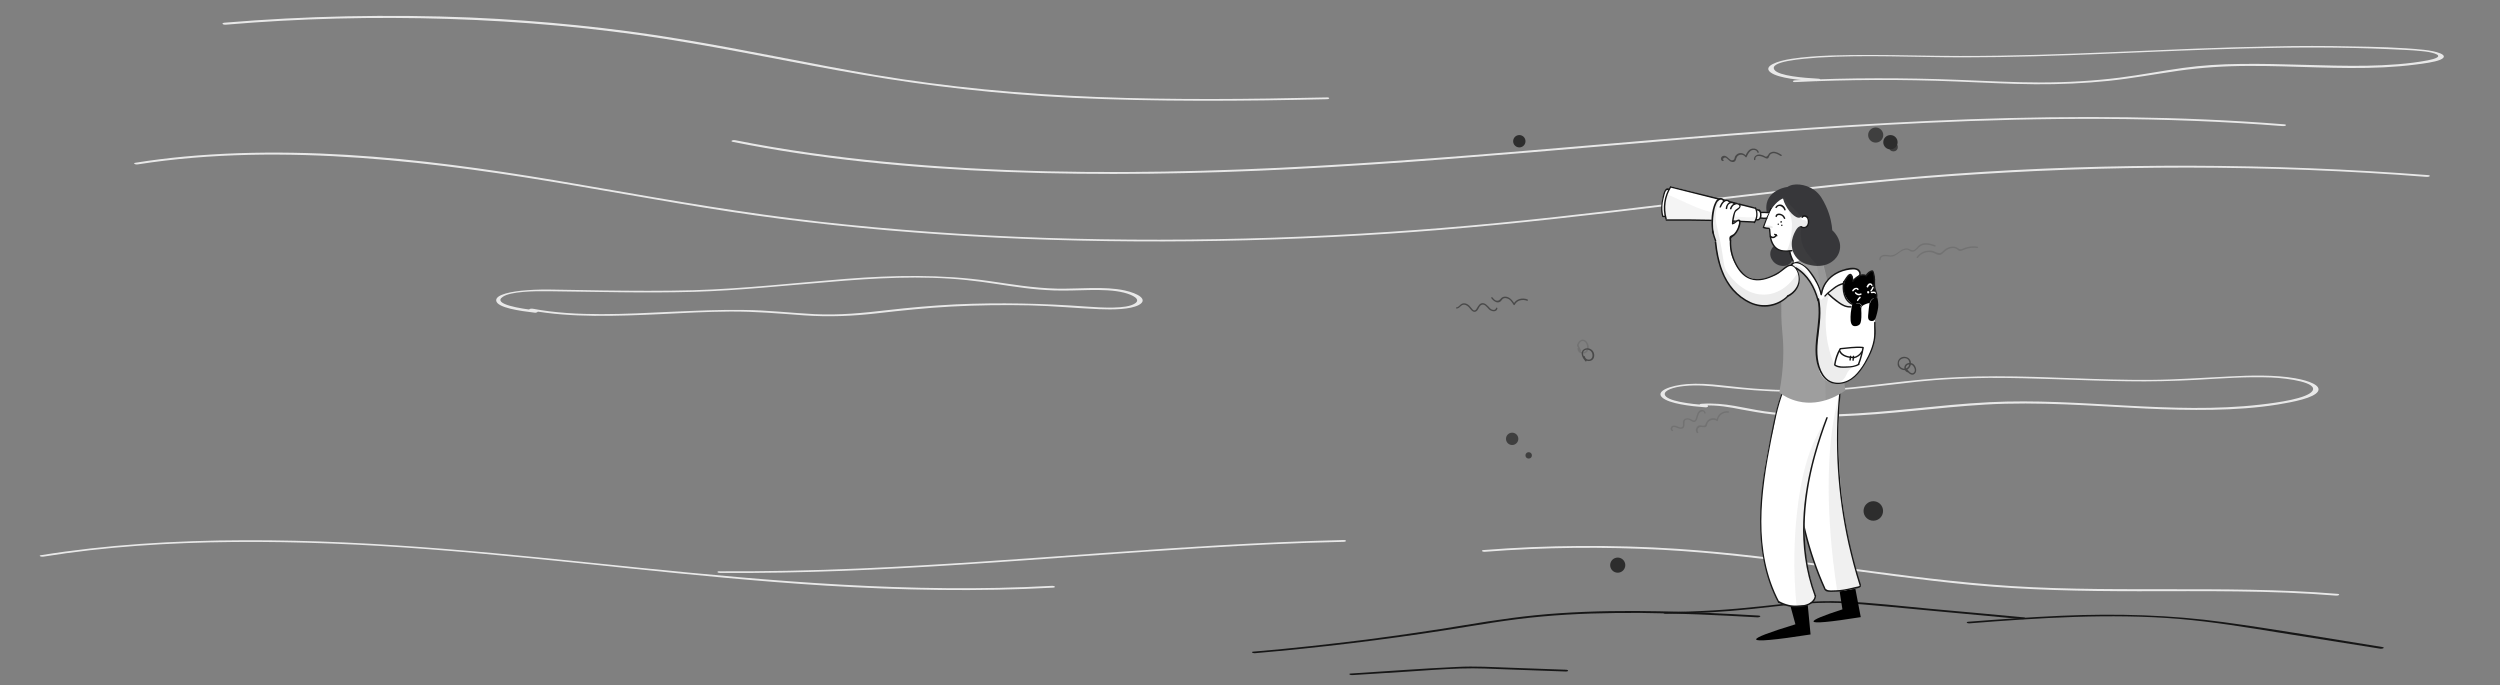 <?xml version="1.0" encoding="utf-8"?>
<!-- Generator: Adobe Illustrator 23.0.5, SVG Export Plug-In . SVG Version: 6.00 Build 0)  -->
<svg version="1.1" id="Layer_1" xmlns="http://www.w3.org/2000/svg" xmlns:xlink="http://www.w3.org/1999/xlink" x="0px" y="0px"
	 viewBox="0 0 1255 344" style="enable-background:new 0 0 1255 344;" xml:space="preserve">
<rect x="0" y="0" width="1255" height="344" fill="#808080" stroke="none"/>
<style type="text/css">
	.st0{fill:#E8E8E8;}
	.st1{fill:#161616;}
	.st2{fill:#3F3F3F;}
	.st3{fill:#2D2D2D;}
	.st4{fill:#727272;}
	.st5{fill:#494949;}
	.st6{fill:#FFFFFF;}
	.st7{opacity:9.000000e-02;fill:#606060;enable-background:new    ;}
	.st8{opacity:8.000000e-02;fill:#606060;enable-background:new    ;}
	.st9{fill:#9E9E9E;}
	.st10{opacity:0.1;fill:#606060;enable-background:new    ;}
	.st11{opacity:0.11;fill:#606060;enable-background:new    ;}
	.st12{fill:#37373A;}
	.st13{opacity:0.12;fill:#606060;enable-background:new    ;}
	.st14{opacity:0.14;fill:#606060;enable-background:new    ;}
	.st15{opacity:7.000000e-02;fill:#606060;enable-background:new    ;}
</style>
<g id="background">
	<g>
		<g>
			<path class="st0" d="M22,279.4c60.6-9.8,129.4-8.5,193-3.7c67.2,5.1,132,14.1,199.8,18.3c37.6,2.3,76,3.1,113.8,1
				c1.7-0.1,1-1-0.7-0.9c-70.3,3.9-140.6-2.4-207.9-9.2c-64.4-6.6-129.5-13.9-197.2-13.7c-35.1,0.1-70,2.3-102.2,7.5
				C19.1,278.9,20.4,279.7,22,279.4L22,279.4z"/>
		</g>
	</g>
	<g>
		<g>
			<path class="st0" d="M361.5,287.6c82.2,0.6,161.7-7.6,242-12.5c23.5-1.4,47.1-2.6,70.9-3.1c1.7,0,1.7-1,0-0.9
				c-82.3,2-161.5,10.8-243.2,14.3c-23.1,1-46.4,1.5-69.7,1.4C359.7,286.6,359.7,287.6,361.5,287.6L361.5,287.6z"/>
		</g>
	</g>
	<g>
		<g>
			<path class="st0" d="M745.5,277c29.2-2.3,59.5-2.6,89.1-1c27.2,1.5,53.3,4.8,79,8.2c25.4,3.4,50.6,7,76.9,9.5
				c27.2,2.5,54.9,3.1,83,3.1c33.1,0,66.6-0.5,99.1,2.2c1.7,0.1,2.4-0.8,0.7-0.9c-57.5-4.7-117.1,0.1-174.5-4.7
				c-53.6-4.4-102.7-14.3-156.9-17.9c-32.1-2.1-65.1-1.9-96.9,0.6C743.2,276.2,743.9,277.1,745.5,277L745.5,277z"/>
		</g>
	</g>
	<g>
		<g>
			<path class="st0" d="M269.1,155.8c-7.5-0.8-22.2-3.1-16.7-6.8c3.9-2.7,15.6-2.9,22.9-2.8c24.4,0.3,48.8,1,73.3,0.3
				c22.9-0.7,44.8-3.1,67.2-4.9c22.7-2,46.7-3.4,69.5-1c10,1,19.4,2.8,29.2,4c4.7,0.6,9.6,1,14.6,1.2c5.9,0.2,11.9-0.1,17.7-0.2
				c6-0.1,12.2,0,17.4,1.3c4.7,1.2,8.6,3.4,5.6,5.4c-4.4,3-17.1,2.1-24.4,1.6c-21.7-1.6-43.6-2.1-65.7-1.1
				c-11.7,0.6-23.1,1.6-34.3,2.9c-12,1.4-23.7,2.6-36.5,2c-11.9-0.6-23.4-2-35.5-2.1c-12.1-0.2-24.2,0.4-36.1,0.9
				c-23.2,1.1-48,2.6-69.7-1.5c-1.5-0.3-2.8,0.5-1.3,0.8c20.3,3.8,43.3,2.9,65.2,1.9c11.5-0.6,23.1-1.2,34.8-1.3
				c12.8-0.1,24.8,1,37.2,1.9c12.7,0.9,24.2,0.4,36.6-1c12.3-1.4,24.4-2.7,37.2-3.4c13.2-0.7,26.5-0.9,39.8-0.6
				c11.8,0.3,23,1.4,34.6,1.9c6.9,0.3,15.7,0.2,20-2.1c4.9-2.7-0.3-5.8-7.1-7.3c-10.2-2.2-22.9-0.7-33.9-0.9
				c-12.2-0.3-23.5-2.3-34.7-3.9c-23.4-3.3-47.3-2.9-71.4-1c-25.6,2-50.4,4.9-76.6,5.7c-15.1,0.4-30.4,0.3-45.4,0.1
				c-7.9-0.1-15.8-0.3-23.6-0.4c-4.9-0.1-9.7-0.1-14.5,0.3c-7.4,0.5-15.9,2.1-15.4,5.3c0.6,3.5,11.8,5.1,19.6,6
				C270,156.9,270.7,156,269.1,155.8L269.1,155.8z"/>
		</g>
	</g>
	<g>
		<g>
			<path class="st0" d="M912.8,39.5c-7.5-0.4-19.8-1.4-22-4.4c-3.1-4.3,13.8-5.6,22-6.2c24-1.5,48.6-0.1,72.7-0.1
				c47.9,0,95.1-3.3,142.7-4.5c23.8-0.6,47.8-0.7,71.5,0.4c5.4,0.3,11.1,0.4,16.3,1c2.2,0.2,4.6,0.6,6.3,1.2c4,1.4,0.1,2.7-3.6,3.4
				c-9.4,1.8-20.1,2.5-30.7,2.7c-21.1,0.3-42.1-1.2-63.2-0.9c-9.9,0.1-19.5,0.7-28.9,2c-10.9,1.5-21,3.5-32,4.9
				c-12.7,1.6-26.2,2.4-39.7,2.4c-13.7,0-27.2-0.8-40.7-1.3c-27.4-1.1-54.9-1.1-82.2,0.2c-1.7,0.1-1.7,1,0,0.9
				c26.7-1.3,53.7-1.4,80.5-0.3c13.3,0.5,26.5,1.3,39.9,1.4c12.4,0.1,24.9-0.5,36.8-1.7c12.2-1.3,23.4-3.4,35.2-5.1
				c11.4-1.6,23.2-2.4,35.4-2.4c22.5-0.1,45.1,1.8,67.6,0.7c5.5-0.3,10.8-0.7,16-1.4c4-0.5,9.4-1.2,12.3-2.4c5.4-2.4-2.4-4.4-8.3-5
				c-11.5-1.2-24.5-1.5-36.5-1.7c-13-0.3-26-0.3-39,0c-52.6,0.9-104.6,4.9-157.4,4.8c-15,0-30-0.5-45-0.5c-12.7,0-27.3,0.1-39.3,1.9
				c-7.5,1.1-14.8,3.8-10.6,6.9c3.9,2.9,15,3.9,23,4.4C913.8,40.5,914.5,39.6,912.8,39.5L912.8,39.5z"/>
		</g>
	</g>
	<g>
		<g>
			<path class="st0" d="M69.3,82.5c72.7-11.4,152.5-0.8,219.5,10.7c34.2,5.8,67.9,12.1,103.5,16.7c35,4.5,71.3,7.6,108.2,9.4
				c74.1,3.6,149.9,2,222.7-3.9C799.6,109.2,871.9,98,947.6,91c78.8-7.3,161.1-8.9,241.4-4.2c9.8,0.6,19.5,1.2,29.1,2
				c1.7,0.1,2.4-0.8,0.7-0.9c-78-6-159-6.3-237.2-0.7c-78.2,5.6-151.7,17.1-228.4,24.6c-74.4,7.3-152.1,10.2-229,7.6
				c-38.2-1.3-76.1-4-112.7-8.1c-37.9-4.3-73.4-10.5-109-16.7C238.2,83.3,165.5,71.9,92.6,78.6C84.1,79.4,76,80.4,68,81.7
				C66.5,81.9,67.8,82.8,69.3,82.5L69.3,82.5z"/>
		</g>
	</g>
	<g>
		<g>
			<path class="st0" d="M367.8,71.2C453,88.4,554.4,89.7,649,84.9c107-5.4,210.1-18.2,317.3-23.2c59.7-2.8,120.5-3.1,179.6,1.6
				c1.7,0.1,2.4-0.8,0.7-0.9c-104.4-8.3-211.5-1-313.7,7.6c-100.7,8.5-202.6,18.4-307,16c-54.5-1.3-108.8-6-156.7-15.6
				C367.7,70.1,366.4,70.9,367.8,71.2L367.8,71.2z"/>
		</g>
	</g>
	<g>
		<g>
			<path class="st0" d="M113.3,12.4c73.3-6.3,151.4-3.8,220.5,7.1c33.9,5.3,65.8,12.3,99.1,18c33.6,5.8,68.6,9.8,105.6,11.6
				c42.3,2,85.1,1.7,127.5,0.7c1.7,0,1.7-1,0-0.9c-38.3,0.9-76.9,1.3-115.1-0.2c-38.7-1.5-75.7-5.1-111-11
				C406.3,32,374.6,25,340.8,19.5c-33.1-5.5-68.3-9.1-104.5-10.7C195.1,7.1,153,8,112.6,11.4C111,11.6,111.7,12.5,113.3,12.4
				L113.3,12.4z"/>
		</g>
	</g>
	<g>
		<g>
			<path class="st0" d="M856.5,203.4c-7.7-0.6-20.2-2-20.8-5.4c-0.3-2.1,4.5-3.7,9.7-4.2c6.2-0.7,12.7-0.1,18.8,0.6
				c11,1.2,22.1,2.1,33.6,2.3c10.7,0.2,21.4-0.4,31.7-1.4c11.2-1.1,22.1-2.5,33.1-3.7c11.7-1.2,23.6-1.8,35.8-1.9
				c23.3-0.1,46.3,1.4,69.5,1.7c11.6,0.2,23-0.1,34.5-0.7c12.4-0.7,25-1.7,37.7-1.2c9.1,0.4,23.6,2.6,20.7,6.8
				c-2.6,3.7-17.1,5.8-26,6.8c-44.7,5.2-90.7-3.5-136-1.2c-26.1,1.3-50.7,5.3-77,6.1c-12,0.3-24.4,0.1-35.8-1.5
				c-10.5-1.5-19.9-4.6-31.8-3.8c-1.7,0.1-1,1,0.7,0.9c7.2-0.4,13.4,0.8,19.5,2c4.9,0.9,9.8,1.8,15.1,2.4c10.9,1.2,22.6,1.4,33.9,1
				c24.9-0.9,48.4-4.4,73.1-5.9c27.2-1.6,54,0.7,80.9,2c21.9,1,45.4,1.3,65.9-2c7.9-1.3,18.3-3.3,20.3-6.6c1.8-3-4.5-5.4-11.4-6.6
				c-10.2-1.8-22.5-1.5-33.3-0.9c-13.2,0.6-26,1.6-39.3,1.7c-26,0.2-51.6-1.8-77.5-1.8c-12.4,0-24.7,0.5-36.7,1.6
				c-11.9,1.1-23.6,2.7-35.4,3.9c-14.7,1.4-29.4,1.9-44.4,1c-7.5-0.4-14.6-1.2-21.8-2c-5.4-0.6-11.3-1-16.9-0.6
				c-8.5,0.7-16.1,3.6-12.4,6.8c3.4,3,13.8,4.3,21.8,4.9C857.4,204.5,858.1,203.6,856.5,203.4L856.5,203.4z"/>
		</g>
	</g>
	<g>
		<g>
			<path class="st1" d="M630.1,327.9c32.6-2.8,64.5-6.7,95.3-11.5c16-2.5,31.6-5.4,48.6-6.9c16.3-1.5,33.2-1.9,50.1-1.8
				c19.5,0.2,38.7,1.1,57.9,2.2c1.7,0.1,2.4-0.8,0.7-0.9c-32.7-1.9-66.4-3.4-99.3-1.2c-16.9,1.1-32.4,3.4-48,6
				c-16.3,2.7-32.8,5.1-49.7,7.3c-18.5,2.3-37.2,4.4-56.3,6C627.8,327.1,628.5,328,630.1,327.9L630.1,327.9z"/>
		</g>
	</g>
	<g>
		<g>
			<path class="st1" d="M836.2,308.1c14.7-0.1,29.1-0.9,43.3-2.4c14.4-1.5,28.6-3.6,43.9-3c7.8,0.3,15.4,1,22.9,1.7
				c7.9,0.7,15.6,1.5,23.5,2.2c15.1,1.4,30.1,2.8,45.2,4.2c1.7,0.2,2.4-0.8,0.7-0.9c-15.6-1.5-31.2-2.9-46.8-4.3
				c-14.3-1.3-29-3.1-43.6-3.7c-14.4-0.6-28,1-41.6,2.5c-15.4,1.7-31.1,2.7-47.2,2.8C834.6,307.1,834.6,308.1,836.2,308.1
				L836.2,308.1z"/>
		</g>
	</g>
	<g>
		<g>
			<path class="st1" d="M989,312.9c34.3-2.7,70.3-5.1,105.1-2.2c17.3,1.5,33.5,4.2,49.6,6.8c16.9,2.7,33.9,5.4,50.9,8.1
				c1.6,0.3,2.9-0.6,1.3-0.8c-26.5-4.2-52.8-8.8-79.8-12.5c-26.2-3.6-53.4-4.4-81.1-3.2c-15.7,0.7-31.3,1.8-46.8,3
				C986.6,312.2,987.3,313.1,989,312.9L989,312.9z"/>
		</g>
	</g>
	<g>
		<g>
			<path class="st1" d="M679,338.9c9-0.6,18.1-1.1,27-1.7c9-0.6,18.1-1.3,27.1-1.6c8.4-0.3,16.9,0.2,25.2,0.5
				c9.2,0.3,18.4,0.7,27.6,1c1.7,0.1,1.7-0.9,0-0.9c-9.2-0.3-18.4-0.7-27.6-1c-8.9-0.3-17.9-0.9-26.9-0.4
				c-17.8,0.8-35.5,2.2-53.2,3.3C676.7,338.1,677.4,339,679,338.9L679,338.9z"/>
		</g>
	</g>
</g>
<g id="details">
	<circle class="st2" cx="759.1" cy="220.3" r="3.1"/>
	<circle class="st2" cx="767.4" cy="228.6" r="1.6"/>
	<circle class="st2" cx="941.6" cy="67.8" r="3.8"/>
	<circle class="st2" cx="950.5" cy="73.8" r="2.2"/>
	<circle class="st3" cx="949" cy="71.4" r="3.6"/>
	<circle class="st3" cx="940.4" cy="256.5" r="4.9"/>
	<circle class="st3" cx="762.7" cy="70.9" r="3.1"/>
	<circle class="st3" cx="812.1" cy="283.7" r="3.8"/>
	<g>
		<g>
			<path class="st4" d="M839.6,215.7c-0.5-0.2,0.1-1.1,0.3-1.3c0.3-0.1,1,0,1.3,0.1c0.5,0.2,1,0.5,1.6,0.6c0.6,0.2,1.3,0.2,1.9,0
				c2-1-0.4-4.5,2.5-4.5c1.6,0,2.9,2.4,4.3,0.6c0.5-0.6,0.7-1.4,0.9-2.2c0.2-0.6,0.4-1.3,0.8-1.8c0.5-0.6,2.1-1.2,2.3,0.1
				c0,0.5,0.8,0.5,0.7,0c-0.1-0.9-0.8-1.5-1.7-1.5c-1.1-0.1-1.9,0.7-2.3,1.6c-0.3,0.6-0.5,1.3-0.7,2c-0.1,0.5-0.3,1.3-0.8,1.6
				c-0.4,0.3-0.8,0-1.2-0.2c-1-0.6-2.1-1.1-3.3-0.7c-1.1,0.4-1.5,1.3-1.4,2.4c0,0.3,0.1,0.7,0.1,1c-0.2,1.1-0.9,1.2-1.7,1
				c-0.8-0.2-1.5-0.7-2.3-0.8c-0.9-0.2-1.7,0-2.1,0.9c-0.3,0.7-0.1,1.5,0.6,1.8C839.9,216.6,840.1,215.8,839.6,215.7L839.6,215.7z"
				/>
		</g>
	</g>
	<g>
		<g>
			<path class="st4" d="M852.5,216.9c-0.4-0.6-0.4-1.3,0-1.9c0.6-0.8,1.4-0.7,2.2-0.6c0.6,0.1,1.4,0.2,1.9-0.3
				c0.3-0.4,0.3-0.8,0.4-1.2c0.2-0.6,0.6-1.2,1.1-1.5c1.1-0.8,2.6-0.9,3.7-0.1c0.3,0.2,0.6,0.1,0.6-0.3c0.3-2.4,2.7-4.2,5.1-3.8
				c0.5,0.1,0.7-0.6,0.2-0.7c-2.9-0.5-5.7,1.6-6,4.5c0.2-0.1,0.4-0.2,0.6-0.3c-1-0.8-2.3-1-3.5-0.6c-1.4,0.5-2,1.4-2.6,2.7
				c-0.2,0.6-0.5,1-1.3,0.9c-0.4,0-0.8-0.1-1.2-0.2c-0.6,0-1.1,0.1-1.5,0.5c-0.9,0.8-1.2,2.2-0.5,3.2
				C852.1,217.7,852.8,217.3,852.5,216.9L852.5,216.9z"/>
		</g>
	</g>
	<g>
		<g>
			<path class="st5" d="M865.1,80.2c-0.4-0.4-0.3-0.6,0.3-0.8c0.3-0.4,0.6-0.4,0.9-0.2c0.4,0.1,0.7,0.5,1.1,0.8
				c0.4,0.3,0.7,0.7,1.2,1c0.6,0.3,1.4,0.5,2,0.2c0.8-0.4,0.8-1.2,1.1-1.9c0.7-2,3.3-2.2,4.5-0.5c0.1,0.2,0.5,0.3,0.6,0
				c0.5-1.1,1.1-2.4,2.1-3.1c1.1-0.7,2.9-0.6,3.3,0.8c0.1,0.4,0.9,0.2,0.7-0.2c-0.5-1.3-1.8-1.9-3.2-1.7c-1.9,0.3-2.9,2.2-3.6,3.8
				c0.2,0,0.4,0,0.6,0c-0.9-1.2-2.4-1.9-3.9-1.4c-0.6,0.2-1.2,0.7-1.6,1.2c-0.2,0.3-0.3,0.6-0.4,1c-0.1,0.2-0.1,0.5-0.2,0.7
				c-0.3,0.5-1.2,0.8-1.8,0.4c-1.2-0.7-2.4-2.8-4.1-1.9c-0.9,0.5-1.1,1.8-0.2,2.4C865.2,81.1,865.6,80.4,865.1,80.2L865.1,80.2z"/>
		</g>
	</g>
	<g>
		<g>
			<path class="st5" d="M881.2,80c-0.2-2.5,3-1.7,4.3-1c0.6,0.3,1.4,0.9,2.1,0.4c0.2-0.2,0.3-0.4,0.4-0.7c0.4-0.8,0.6-1.4,1.6-1.7
				c1.5-0.4,3,0.5,4.3,1.3c0.4,0.2,0.8-0.4,0.4-0.6c-1.3-0.8-2.8-1.7-4.4-1.5c-0.5,0.1-1,0.3-1.5,0.6c-0.6,0.5-0.8,1.3-1.4,1.7
				c-0.6,0.4-0.9,0-1.5-0.3c-0.3-0.1-0.6-0.3-1-0.4c-0.6-0.2-1.3-0.3-2-0.2c-1.2,0.3-2.1,1.2-2,2.5C880.5,80.5,881.2,80.5,881.2,80
				L881.2,80z"/>
		</g>
	</g>
	<g>
		<g>
			<path class="st5" d="M953.5,183.4c-1.6-3.6,4.6-5.2,5-1.4c0.1,1.3-0.5,2.6-1.8,3c-1.4,0.4-3-0.6-3.4-2c-0.1-0.5-0.8-0.3-0.7,0.2
				c0.5,1.8,2.5,3,4.3,2.5c1.8-0.5,2.7-2.5,2.3-4.2c-0.4-1.8-2.4-2.7-4.1-2.3c-2.1,0.5-3,2.7-2.2,4.7
				C953,184.3,953.7,183.9,953.5,183.4L953.5,183.4z"/>
		</g>
	</g>
	<g>
		<g>
			<path class="st5" d="M958.1,186.3c-1.3-0.1-1.8-1.9-0.9-2.8c0.8-0.8,2.1-0.7,2.9-0.1c0.8,0.7,1.7,2.6,0.7,3.6
				c-1.2,1.2-2.8-0.8-3.4-1.7c-0.3-0.4-0.9,0-0.6,0.4c0.9,1.3,2.9,3.5,4.5,1.8c1.3-1.3,0.4-3.9-0.9-4.8c-1.3-0.9-3.5-0.6-4.2,0.9
				c-0.7,1.5,0.3,3.3,1.9,3.4C958.6,187.1,958.6,186.4,958.1,186.3L958.1,186.3z"/>
		</g>
	</g>
	<g>
		<g>
			<path class="st5" d="M731.2,154.9c1,0,1.5-0.7,2.2-1.3c1.6-1.5,3.5-0.1,4.6,1.4c1,1.4,2.4,2.3,3.7,0.7c0.6-0.8,0.9-1.9,1.7-2.5
				c1.7-1.1,3.1,1.1,4.1,2.1c1.2,1.1,3.7,1.6,4.2-0.4c0.1-0.5-0.6-0.7-0.7-0.2c-0.3,1.1-1.6,1-2.3,0.6c-0.6-0.3-1-0.9-1.5-1.4
				c-0.7-0.7-1.5-1.5-2.5-1.7c-1.7-0.3-2.5,1.2-3.3,2.5c-0.2,0.3-0.4,0.8-0.8,1c-0.9,0.5-1.5-0.5-2-1.1c-0.6-0.8-1.3-1.6-2.2-2
				c-0.8-0.4-1.7-0.5-2.6-0.1c-0.9,0.4-1.5,1.7-2.6,1.8C730.8,154.2,730.8,154.9,731.2,154.9L731.2,154.9z"/>
		</g>
	</g>
	<g>
		<g>
			<path class="st5" d="M748.7,149.8c1,1.2,2.9,2.9,4.6,1.5c0.4-0.3,0.6-0.8,1-1.2c0.6-0.5,1.4-0.6,2.2-0.3c1.6,0.4,2.5,1.9,3.3,3.2
				c0.1,0.2,0.5,0.3,0.6,0c1.1-2.3,3.9-2.9,6.2-2c0.4,0.2,0.6-0.5,0.2-0.7c-2.5-1-5.8-0.3-7,2.3c0.2,0,0.4,0,0.6,0
				c-1.1-1.7-2.5-3.7-4.9-3.7c-0.8,0-1.6,0.4-2.1,1c-0.6,0.7-1.2,1.3-2.3,1c-0.8-0.2-1.4-1-2-1.7
				C748.9,148.9,748.4,149.4,748.7,149.8L748.7,149.8z"/>
		</g>
	</g>
	<g>
		<g>
			<path class="st4" d="M793.7,175.9c-0.3-0.6-0.7-1.3-1-2c-0.3-0.7-0.2-1,0.2-1.6c0.5-0.8,1.4-1.5,2.4-0.9c0.7,0.4,1.1,1.2,1.3,1.9
				c0.3,1.2,0,3-1.4,3.4c-1.2,0.3-2.7-0.4-2.6-1.7c0-0.5-0.7-0.5-0.7,0c0,1.7,1.6,2.7,3.2,2.5c1.9-0.2,2.7-2.2,2.4-3.9
				c-0.3-1.6-1.8-3.7-3.7-3c-0.9,0.4-1.6,1.3-2,2.2c-0.2,0.5-0.2,0.5,0,1.1c0.4,0.8,0.8,1.6,1.2,2.4
				C793.2,176.7,793.9,176.3,793.7,175.9L793.7,175.9z"/>
		</g>
	</g>
	<g>
		<g>
			<path class="st5" d="M796.4,180.8c-0.9-1.1-2.6-3.3-1.2-4.7c1-1,2.8-0.6,3.6,0.4c0.8,1,1,3-0.3,3.8c-1.1,0.6-2.7,0-2.9-1.3
				c-0.1-0.5-0.8-0.3-0.7,0.2c0.3,1.7,2.4,2.5,3.9,1.8c1.8-0.8,1.9-3.4,0.8-4.8c-1-1.4-3.3-1.9-4.7-0.7c-2,1.7-0.3,4.4,1,5.9
				C796.2,181.7,796.7,181.2,796.4,180.8L796.4,180.8z"/>
		</g>
	</g>
	<g>
		<g>
			<path class="st4" d="M944.1,130.2c0-2.2,3-1.5,4.3-1.4c1.1,0.1,2.1,0,3.1-0.6c1.1-0.6,2-1.5,3.1-2.1c0.7-0.4,1.5-0.8,2.4-0.8
				c0.9,0,1.4,0.5,2.2,0.9c1.8,0.7,2.9-0.9,4.1-2c2.2-2.2,5.4-1.3,8-0.4c0.4,0.1,0.6-0.6,0.2-0.7c-2.3-0.8-5.3-1.7-7.6-0.3
				c-1.1,0.6-1.7,1.8-2.7,2.5c-1.4,1-2.6-0.6-4.1-0.6c-3.2,0-4.9,3.7-8.2,3.5c-1.4-0.1-2.7-0.6-4.1,0c-0.9,0.4-1.4,1.1-1.4,2.1
				C943.3,130.7,944.1,130.7,944.1,130.2L944.1,130.2z"/>
		</g>
	</g>
	<g>
		<g>
			<path class="st4" d="M962.8,129.4c1.6-2.3,4.6-3.4,7.3-2.6c1.2,0.3,2.3,1.3,3.6,1.2c1.1-0.1,1.6-0.9,2.4-1.6
				c1.2-1.1,2.7-1.9,4.3-1.9c1,0,1.8,0.4,2.5,1c0.2,0.2,0.4,0.4,0.8,0.5c0.5,0.1,0.9-0.1,1.4-0.3c0.8-0.3,1.6-0.6,2.4-0.9
				c1.7-0.4,3.4-0.5,5.1-0.3c0.5,0,0.5-0.7,0-0.7c-1.6-0.2-3.3-0.2-4.9,0.2c-0.7,0.2-1.4,0.4-2.1,0.7c-0.5,0.2-0.8,0.4-1.4,0.4
				c-0.7,0-0.6-0.1-1.1-0.4c-2.1-1.6-5-0.9-6.9,0.6c-0.5,0.4-0.9,0.9-1.4,1.3c-1.2,0.9-2.1,0.3-3.4-0.2c-1-0.5-2.1-0.7-3.3-0.6
				c-2.4,0.1-4.5,1.3-5.9,3.2C961.9,129.4,962.5,129.8,962.8,129.4L962.8,129.4z"/>
		</g>
	</g>
</g>
<g id="girl">
	<g id="leg_right">
		<path d="M923.5,296.9c0.5,3,0.9,6,1.4,9c-9.9,3.2-14.7,5.2-14.5,6.1c0.2,1,8.1,0.3,23.7-2.2c-0.9-4.7-1.8-9.5-2.7-14.2
			C928.7,295.9,926.1,296.4,923.5,296.9z"/>
		<path class="st6" d="M902.2,196.5c-0.2,3.4-0.4,8.2-0.6,14.1c-0.2,6.2-0.3,9.5-0.3,13.5c0,1.7,0.1,8.7,1,17.8
			c0.7,7.6,1.9,19,6.1,33c1.6,5.5,4.2,13,8.2,21.5c1.8,0.3,4,0.4,6.4,0.3c4.6-0.2,8.3-1.3,10.9-2.4c-0.7-2.4-1.8-5.9-2.9-10.1
			c-1.5-5.6-5.7-22.7-7.4-45.5c-0.8-11.5-1.1-25.8,0.3-42.3C916.7,196.4,909.5,196.5,902.2,196.5z"/>
		<path class="st7" d="M923.2,198.5c-0.5,1.8-1.1,4.4-1.8,7.5c-1.7,8.3-3.5,20.2-3.4,40.2c0.1,12.3,1,29.4,4.2,50
			c1.2-0.1,2.5-0.3,3.8-0.5c2.8-0.4,5.3-1,7.7-1.6c-1-3.4-2.5-8.4-4-14.6c-5.3-21.9-6.8-40.5-7.2-52.7
			C922.4,219.5,922.4,209.9,923.2,198.5z"/>
		<g>
			<g>
				<path class="st1" d="M923.3,197.2c-2.5,25.3-0.9,50.9,4.6,75.7c1.6,7,3.4,14,5.6,20.9c0.1,0.4,0.9,0.2,0.7-0.2
					c-7.7-24.2-11.5-49.5-11.3-74.8c0-7.2,0.4-14.4,1.1-21.6C924.1,196.7,923.4,196.7,923.3,197.2L923.3,197.2z"/>
			</g>
		</g>
		<g>
			<g>
				<path class="st1" d="M901.2,219.6c-0.9,20.5,1.9,41.1,8.4,60.5c1.8,5.4,3.9,10.8,6.3,16c0.2,0.4,0.8,0,0.6-0.4
					c-8.4-18.6-13.3-38.7-14.5-59.1c-0.3-5.7-0.3-11.4-0.1-17.1C902,219.1,901.2,219.1,901.2,219.6L901.2,219.6z"/>
			</g>
		</g>
		<g>
			<g>
				<path class="st1" d="M916.2,296.4c0.8,0.9,2.8,0.7,3.9,0.7c1.7,0,3.5-0.1,5.2-0.4c1.9-0.3,3.7-0.7,5.6-1.1
					c0.9-0.2,2.8-0.3,3.3-1.3c0.2-0.4-0.4-0.8-0.6-0.4c-0.2,0.5-1.5,0.6-1.9,0.7c-0.7,0.2-1.4,0.3-2.1,0.5c-1.3,0.3-2.6,0.6-3.9,0.8
					c-1.4,0.2-2.7,0.4-4.1,0.4c-1,0-4,0.4-4.8-0.5C916.4,295.5,915.8,296,916.2,296.4L916.2,296.4z"/>
			</g>
		</g>
	</g>
	<g id="leg_left">
		<path class="st6" d="M894.9,196.4c-0.7,1.6-1.7,4.6-2.4,7.2c-0.9,3.4-1.1,5.4-1.6,8.3c-0.9,5.4-1.5,6.4-2.9,12.3
			c-1.4,6.4-2.1,11.3-2.6,15.2c-0.4,3-1.1,9.3-1.4,17.3c-0.1,3.5-0.2,5.5-0.1,8.3c0.2,8.9,1.6,15.7,2.2,18.4
			c1.7,7.4,4.1,13.8,6.6,18.9c1.1,0.6,2.8,1.3,5,1.8c2.6,0.6,6,1.3,9.3-0.3c0.9-0.4,2.9-1.7,4.5-4.6c-1.2-3.3-2.7-7.9-3.8-13.6
			c-2.9-14.1-1.8-25.3-1.1-32.4c1.3-13.3,4.4-23.3,9.8-40.5c1.8-5.8,3.4-10.5,4.5-13.6c0.4-2.5,1.2-9.9-2.7-13
			C912.1,181.6,898.6,188.4,894.9,196.4z"/>
		<path class="st8" d="M917.1,209.7c-1.6,2.6-3.9,6.4-6.1,11.2c-2.7,5.9-6.8,16.4-9,37.2c-1.2,11.4-2,27.3-0.1,46.5
			c0.8,0.1,4.1,0.3,6.9-1.9c1.4-1.2,2.2-2.5,2.6-3.4c-1.2-3.4-2.8-8.3-4-14.4c-3.5-17.8-1.3-32.2,0.3-42.2
			C909.1,234.3,911.7,222.8,917.1,209.7z"/>
		<path d="M898.8,304.2c0.8,3,1.7,6.1,2.5,9.2c-13.4,4.1-20,6.6-19.7,7.6c0.2,1.1,9.4,0.3,27.3-2.5c-0.5-4.9-0.9-9.8-1.4-14.7
			C904.6,303.9,901.7,304.1,898.8,304.2z"/>
		<g>
			<g>
				<path class="st1" d="M894.6,196.7c-2.6,6.7-4,13.8-5.4,20.8c-1.5,7.4-2.9,14.7-4,22.2c-1.9,13.8-2.5,27.9,0.1,41.6
					c1.4,7.4,3.8,14.6,7.3,21.2c0.2,0.4,0.9,0,0.6-0.4c-13.4-25.4-9.3-55.1-3.9-82.1c1.6-7.8,3-15.8,5.9-23.2
					C895.5,196.4,894.8,196.2,894.6,196.7L894.6,196.7z"/>
			</g>
		</g>
		<g>
			<g>
				<path class="st1" d="M916.8,209.6c-8.4,22.3-14,46.3-10.7,70.2c0.9,6.6,2.5,13.1,4.8,19.3c0.2,0.4,0.9,0.2,0.7-0.2
					c-8.3-22.5-6.6-47.1-0.4-69.8c1.8-6.5,3.9-12.9,6.3-19.3C917.7,209.4,917,209.2,916.8,209.6L916.8,209.6z"/>
			</g>
		</g>
		<g>
			<g>
				<path class="st1" d="M892.7,302.5c3.5,1.9,7.6,2.8,11.6,2.2c3.3-0.4,7.1-1.9,7.4-5.7c0-0.5-0.7-0.5-0.7,0
					c-0.3,3.9-5.1,5-8.3,5.1c-3.3,0.1-6.6-0.7-9.5-2.3C892.7,301.7,892.3,302.3,892.7,302.5L892.7,302.5z"/>
			</g>
		</g>
	</g>
	<g id="torso">
		<path class="st9" d="M900,131.3c-0.7,0.8-1.6,2-2.5,3.6c-3.1,5.4-3.3,10.7-3.3,15.3c0,6.8-0.1,10.2,0.6,17.5
			c0.7,6.9,0.8,16.8-1.6,29.4c2.2,1.6,5.3,3.4,9.5,4.4c11.9,2.8,21.8-4.2,23.7-5.5c-2.4-13.9-3.7-25-4.4-32.9
			c-0.5-4.9-2.2-12.1-5.7-26.5c-1-4.4-2.1-8.6-5.4-9.8C906.4,125.2,900.9,130.4,900,131.3z"/>
		<path class="st10" d="M910.8,127.3c0.4,1.6,1,4.1,1.5,7.1c0.7,3.9,1.7,9.8,2.4,18.6c0.7,9,1.5,26,1.8,47.9
			c1.7-0.5,3.7-1.2,5.9-2.4c1.4-0.8,2.7-1.6,3.7-2.4c-0.2-1.9-0.5-4.8-1-8.4c-0.7-4.4-1.3-7.5-1.7-9c-0.8-3.9-1.7-9.8-1.8-18
			c-1-4.3-1.8-7.8-2.3-10.2c-1.4-6.6-1.9-9-3-13c-1.1-4-2.2-7.2-3-9.1C912.6,127.9,911.7,127.6,910.8,127.3z"/>
	</g>
	<g id="backpack">
		<path class="st6" d="M900,133.7c0.2,0.4,0.6,0.6,1.4,1c0.7,0.3,1.4,0.8,2.1,1.1c2.1,0.9,4.7,5,5.1,5.7c1.5,2.5,3.3,5.4,4.3,9.6
			c0.3,1.1,0.9,3.9,0.2,13.6c-0.8,9.9-1.8,11.2-1,16.2c0.6,3.6,1.3,7.8,4.8,10.2c3.3,2.1,7,1.4,7.8,1.2c4.7-0.9,7.4-4.6,10.1-8.2
			c4-5.4,5.5-10.8,6.2-14c0.3-1.5,0.2-5.8,0.2-14.4c-0.1-8.9-0.2-12-2.6-14.6c-1.6-1.7-3.5-2.6-4.8-3c0.1-0.5,0.1-1.4-0.3-2.1
			c-0.8-1.3-2.9-1.3-4.2-1.2c-5.6,0.1-9.7,3.9-9.9,4.1c-3.5,3.2-4.5,7.2-4.8,8.8c-0.7-3.1-1.8-5.5-2.7-7c-0.8-1.3-1.9-2.7-4.2-5.4
			c-1.8-2.1-2.7-3-4.1-3.4c-0.3-0.1-2.6-0.8-3.3,0.2C899.7,132.5,899.7,133.2,900,133.7z"/>
		<path class="st11" d="M899.8,132.8c0.1-0.3,1.8,0.3,2,0.4c2.5,0.9,4.7,2.9,7.5,7.5c1.4,2.3,3.3,5.7,4.8,10c1.1-1.1,2-2,2.7-2.7
			c0,0,2.7-2.6,7-5.1c0.4-0.2,0.9-0.5,1.3-0.3c0.8,0.4,0,2.5,0.2,4.4c0.2,1.4,1,3.4,4.2,5.7c0.1,0.4,0.1,1-0.2,1.4
			c-0.7,0.8-2.5,0.1-3.4-0.2c-1.5-0.5-4.4-1.9-7.8-5.9c-0.3,1.3-0.7,3.1-1.1,5.4c-0.3,2-1.1,8.5,0.2,17c0.5,3.3,1.6,7.8,3.7,12.9
			c0.9,0.4,2.1,0.8,3.5,1c2.9,0.4,5.3-0.1,6.7-0.6c-0.8,0.4-1.9,1.1-2.9,2.2c-1.2,1.4-1.2,2.5-2.2,3.8c-0.6,0.9-1.8,2-4,2.8
			c-0.7-0.1-1.7-0.2-2.8-0.7c-3.4-1.5-5-4.7-5.7-6.2c-0.9-2-2.3-6.1-1-20c0.8-7.9,1.6-10.4,0.3-14.9c-1-3.5-2.7-6.3-3.3-7.3
			c-1.1-1.7-3-4.9-6.5-7.7C901.5,134.3,899.7,133.1,899.8,132.8z"/>
		<path d="M927.7,138.4c-0.4,0.6-1,1.5-1.5,2.6c-0.2,0.7-0.8,2.2-0.7,4.2c0.3,4,3.1,6.4,3.6,6.8c0.3,0.3,0.6,0.5,0.8,0.6
			c-0.3,1-0.6,2.5-0.8,4.4c-0.2,2.6-0.4,5.6,1.1,6.5c1,0.5,2.5,0.2,3.3-0.6c0.2-0.2,0.8-0.8,0.9-3.6c0.2-3.3-0.5-4.7,0.5-5.7
			c0.4-0.4,1.1-0.7,1.8-1c0.7-0.3,1.3-0.4,1.8-0.5c-0.3,2-0.5,3.9-0.6,5.3c-0.2,1.8-0.2,2.7,0.4,3.3c0.6,0.5,1.5,0.6,2.2,0.3
			c0.9-0.4,1.2-1.6,1.8-3.9c0.4-1.8,0.8-3.4,0.5-5.5c-0.1-1.1-0.3-1.9-0.5-2.5c0-0.4-0.2-1-0.4-1.8c-0.4-1.4-0.8-1.9-1.1-2.8
			c-0.4-1.3,0-2,0.1-3.5c0.1-1.2,0-2.8-0.8-4.9c-0.3,0-1,0.1-1.7,0.5c-0.8,0.5-1.2,1.3-1.3,1.6c-0.6-0.1-1.8-0.3-3.2,0.1
			c-2.3,0.6-3.5,2.3-3.9,2.9c0.6-1.4,0.1-2.8-0.8-3.2C928.7,137.7,927.8,138.3,927.7,138.4z"/>
		<g>
			<g>
				<path class="st6" d="M930.5,146.1c0.2-0.5,1.5-1.5,1.9-0.6c0.2,0.4,0.8,0,0.6-0.4c-0.3-0.6-0.9-0.7-1.5-0.6
					c-0.7,0.1-1.3,0.6-1.7,1.3C929.6,146.2,930.3,146.5,930.5,146.1L930.5,146.1z"/>
			</g>
		</g>
		<g>
			<g>
				<path class="st6" d="M937.8,144.2c0.1-0.3,0.3-0.7,0.5-0.9c0.2-0.2,1-0.5,1,0c0,0.5,0.8,0.5,0.7,0c0-0.7-0.7-1.2-1.4-1.1
					c-0.8,0.1-1.2,0.9-1.6,1.6C937,144.2,937.6,144.6,937.8,144.2L937.8,144.2z"/>
			</g>
		</g>
		<g>
			<g>
				<path class="st6" d="M938,146.6C938,146.6,938,146.6,938,146.6c0,0.1-0.1,0.2-0.1,0.2c-0.1,0.1-0.3,0-0.3-0.1c0,0,0-0.1,0,0
					l-0.1,0.1C937.7,146.6,937.9,146.6,938,146.6C938,146.6,938,146.6,938,146.6C938,146.6,938,146.6,938,146.6
					C938,146.6,938,146.6,938,146.6c0,0.2,0,0.3-0.2,0.4c-0.1,0-0.1,0-0.2,0c-0.1,0-0.1-0.2,0-0.3c0,0,0,0,0,0c0,0,0,0,0,0
					c-0.2,0.1-0.2,0.3-0.1,0.5c0.1,0.1,0.3,0.2,0.5,0.1c0.2-0.1,0.3-0.3,0.4-0.5c0-0.3-0.2-0.5-0.5-0.5c-0.3,0-0.5,0.2-0.5,0.4
					c0,0.2,0.1,0.4,0.2,0.5c0.1,0.1,0.4,0.1,0.5,0c0.3-0.2,0.4-0.8,0-1c-0.2-0.1-0.4-0.1-0.6,0c-0.2,0.1-0.2,0.4-0.2,0.6
					c0,0.2,0.3,0.3,0.4,0.2C937.9,147,938,146.8,938,146.6L938,146.6z"/>
			</g>
		</g>
		<g>
			<g>
				<path class="st6" d="M934,147.3c-0.7,0.4-1.7,0.2-2.2-0.5c-0.3-0.4-0.9,0-0.6,0.4c0.7,1,2.1,1.4,3.2,0.7
					C934.8,147.7,934.4,147.1,934,147.3L934,147.3z"/>
			</g>
		</g>
		<g>
			<g>
				<path class="st6" d="M933.5,149c-0.5,0.4-1,1-1.3,1.6c-0.2,0.4,0.4,0.8,0.6,0.4c0.3-0.6,0.7-1,1.2-1.4c0.1-0.1,0.1-0.4,0-0.5
					C933.8,148.8,933.6,148.8,933.5,149L933.5,149z"/>
			</g>
		</g>
		<g>
			<g>
				<path class="st6" d="M939.5,146.2c0.5-0.6,0.9-1.2,1.1-1.9c0.1-0.4-0.6-0.6-0.7-0.2c-0.2,0.6-0.5,1.1-0.9,1.6
					C938.7,146.1,939.2,146.6,939.5,146.2L939.5,146.2z"/>
			</g>
		</g>
		<g>
			<g>
				<path class="st6" d="M939.6,147.2c0.6-0.1,1.3-0.3,1.8,0.2c0.3,0.3,0.8-0.2,0.5-0.5c-0.7-0.7-1.6-0.6-2.5-0.4
					C938.9,146.5,939.1,147.3,939.6,147.2L939.6,147.2z"/>
			</g>
		</g>
		<g>
			<g>
				<path class="st1" d="M899.7,133.1c1.1-1.8,3.9-0.7,5.2,0.2c1.6,1,2.9,2.6,4,4.2c2.3,3.2,4.3,6.6,5,10.5c0.1,0.5,0.8,0.3,0.7-0.2
					c-0.9-4.6-3.6-9.1-6.6-12.6c-1.8-2-6.8-5.9-9.1-2.4C898.8,133.2,899.4,133.6,899.7,133.1L899.7,133.1z"/>
			</g>
		</g>
		<g>
			<g>
				<path class="st1" d="M901.2,134.8c6,3.4,9.4,9.7,11.1,16.1c0.1,0.5,0.8,0.3,0.7-0.2c-1.7-6.6-5.3-13.1-11.4-16.6
					C901.2,133.9,900.8,134.6,901.2,134.8L901.2,134.8z"/>
			</g>
		</g>
		<g>
			<g>
				<path class="st1" d="M914.7,147.7c0.6-4.4,3.4-8.1,7.3-10.2c2-1.1,4.2-1.8,6.5-2.1c1.1-0.1,2.3-0.3,3.4,0.1
					c1.1,0.4,2.2,2.2,0.8,3.1c-0.4,0.2,0,0.9,0.4,0.6c1.6-0.9,1.2-3.2-0.2-4.1c-2.2-1.4-5.8-0.4-8,0.3c-5.5,1.8-10,6.2-10.9,12.1
					C913.9,147.9,914.6,148.1,914.7,147.7L914.7,147.7z"/>
			</g>
		</g>
		<g>
			<g>
				<path class="st1" d="M916.4,148.8c1.2-1.4,2.8-2.6,4.3-3.7c1.4-1.1,3-2,4.8-2.4c0.5-0.1,0.3-0.8-0.2-0.7c-1.8,0.4-3.5,1.3-5,2.5
					c-1.5,1.2-3.1,2.4-4.4,3.9C915.5,148.6,916.1,149.2,916.4,148.8L916.4,148.8z"/>
			</g>
		</g>
		<g>
			<g>
				<path class="st1" d="M925.6,142.7c0.5-1.2,1.2-2.3,2-3.4c0.1-0.2,0.3-0.5,0.5-0.6c0.2-0.3,0.4-0.3,0.7,0c0.4,0,0.6,0.1,0.6,0.5
					c0.3,0.5,0.3,1.4,0.4,2c0.1,0.5,0.8,0.3,0.7-0.2c-0.2-0.9-0.4-4.3-2.2-3.4c-0.7,0.3-1.2,1.2-1.7,1.8c-0.7,0.9-1.2,1.9-1.7,2.9
					C924.7,142.8,925.4,143.2,925.6,142.7L925.6,142.7z"/>
			</g>
		</g>
		<g>
			<g>
				<path class="st1" d="M930.4,141.4c1.3-1.6,3.9-3.9,6.1-2.7c0.4,0.2,0.8-0.4,0.4-0.6c-2.6-1.4-5.5,0.9-7,2.8
					C929.6,141.3,930.1,141.8,930.4,141.4L930.4,141.4z"/>
			</g>
		</g>
		<g>
			<g>
				<path class="st1" d="M937.2,138.6c0.3-0.5,2-2.5,2.7-2c0.4,0.3,0.4,1.2,0.5,1.7c0.1,0.7,0.2,1.4,0.2,2.1c0,0.5,0.8,0.5,0.7,0
					c0-1-0.1-2-0.4-2.9c-0.1-0.5-0.3-1.6-0.9-1.8c-0.6-0.1-1.4,0.4-1.9,0.7c-0.7,0.5-1.2,1.1-1.6,1.8
					C936.3,138.6,937,139,937.2,138.6L937.2,138.6z"/>
			</g>
		</g>
		<g>
			<g>
				<path class="st1" d="M917.4,147.6c1.7,1.7,3.5,3.2,5.5,4.6c1.9,1.4,3.8,2.3,6.2,2.2c0.5,0,0.5-0.8,0-0.7c-2.5,0.1-4.3-1-6.2-2.4
					c-1.8-1.3-3.4-2.7-5-4.2C917.5,146.7,917,147.2,917.4,147.6L917.4,147.6z"/>
			</g>
		</g>
		<g>
			<g>
				<path class="st1" d="M912.3,150.1c2.7,12.1-4.4,25.3,1.5,36.9c1.1,2.2,2.8,4.1,5.1,5.1c2.2,0.9,4.8,0.9,7.2,0.1
					c5.1-1.6,8.5-6.4,11-10.9c1.6-2.8,3-5.8,3.8-9c0.4-1.6,0.6-3.2,0.7-4.8c0.1-1.9-0.2-3.7-0.1-5.6c0-0.5-0.7-0.5-0.7,0
					c-0.1,3,0.3,5.9-0.3,9c-0.5,2.7-1.5,5.3-2.7,7.8c-2.3,4.6-5.3,9.8-10.1,12.2c-2.4,1.2-5.5,1.7-8.1,0.7c-2.6-0.9-4.3-3.2-5.4-5.6
					c-2.3-5.3-2.1-11.3-1.4-16.9c0.7-6.3,1.8-12.8,0.4-19.1C912.9,149.5,912.2,149.7,912.3,150.1L912.3,150.1z"/>
			</g>
		</g>
		<g>
			<g>
				<path class="st1" d="M923.4,175.1c-1.4,2.4-2.3,5.1-2.7,7.9c-0.1,0.5,0.6,0.7,0.7,0.2c0.4-2.7,1.3-5.3,2.6-7.7
					C924.3,175.1,923.7,174.7,923.4,175.1L923.4,175.1z"/>
			</g>
		</g>
		<g>
			<g>
				<path class="st1" d="M923.9,175.4c3.7-0.3,7.6-1,11.3-0.6c0.5,0,0.5-0.7,0-0.7c-3.7-0.4-7.6,0.3-11.3,0.6
					C923.4,174.7,923.4,175.5,923.9,175.4L923.9,175.4z"/>
			</g>
		</g>
		<g>
			<g>
				<path class="st1" d="M921.1,183.7c1.8,1.1,3.9,1,6,0.9c2.1-0.1,4.3-0.3,6.2-1.4c0.4-0.2,0-0.9-0.4-0.6c-1.8,1.1-3.8,1.3-5.8,1.3
					c-1.9,0.1-3.9,0.2-5.6-0.8C921.1,182.8,920.7,183.5,921.1,183.7L921.1,183.7z"/>
			</g>
		</g>
		<g>
			<g>
				<path class="st1" d="M934.9,174.6c-0.5,2.7-1.2,5.4-2.2,8c-0.2,0.4,0.5,0.6,0.7,0.2c1-2.6,1.7-5.3,2.2-8
					C935.7,174.3,934.9,174.1,934.9,174.6L934.9,174.6z"/>
			</g>
		</g>
		<g>
			<g>
				<path class="st1" d="M923.2,176.4c1.2,2.7,4.7,3.4,7.4,3.4c0.5,0,0.5-0.7,0-0.7c-2.4,0-5.6-0.6-6.7-3
					C923.7,175.6,923,176,923.2,176.4L923.2,176.4z"/>
			</g>
		</g>
		<g>
			<g>
				<path class="st1" d="M928.6,178.9c-0.1,0.6-0.1,1.2-0.2,1.8c0,0.5,0.7,0.5,0.7,0c0.1-0.6,0.1-1.2,0.2-1.8
					C929.4,178.4,928.7,178.4,928.6,178.9L928.6,178.9z"/>
			</g>
		</g>
		<g>
			<g>
				<path class="st1" d="M930.1,178.9c-0.1,0.6-0.1,1.2-0.2,1.9c0,0.5,0.7,0.5,0.7,0c0.1-0.6,0.1-1.2,0.2-1.9
					C930.9,178.4,930.1,178.4,930.1,178.9L930.1,178.9z"/>
			</g>
		</g>
		<g>
			<g>
				<path class="st1" d="M930.7,179.9c1.8-0.4,3.2-1.5,4.2-3c0.2-0.4-0.4-0.8-0.6-0.4c-0.8,1.4-2.1,2.3-3.7,2.7
					C930,179.3,930.2,180,930.7,179.9L930.7,179.9z"/>
			</g>
		</g>
		<g>
			<g>
				<path class="st1" d="M925.2,141.4c-0.7,4.4,0.1,9.7,4.6,11.7c0.4,0.2,0.8-0.4,0.4-0.6c-4.2-1.9-4.9-6.8-4.2-10.9
					C926,141.1,925.3,140.9,925.2,141.4L925.2,141.4z"/>
			</g>
		</g>
		<g>
			<g>
				<path class="st1" d="M940.6,140.2c0,1.4,0,2.9,0.2,4.3c0.2,1.5,1.6,3.2,0.8,4.7c-0.2,0.4,0.4,0.8,0.6,0.4
					c0.6-1.4,0.1-2.5-0.4-3.9c-0.6-1.7-0.5-3.7-0.5-5.5C941.3,139.7,940.6,139.7,940.6,140.2L940.6,140.2z"/>
			</g>
		</g>
		<g>
			<g>
				<path class="st6" d="M931.9,152.6c1.1-0.6,2.3,0,2.6,1.2c0,0.1,0.2,0.1,0.2,0c-0.3-1.3-1.7-2-2.9-1.3
					C931.7,152.5,931.8,152.6,931.9,152.6L931.9,152.6z"/>
			</g>
		</g>
		<g>
			<g>
				<path class="st6" d="M933.8,153.8c0.2,0.2,0.3,0.4,0.4,0.7c0,0.1,0.2,0.1,0.2,0c-0.1-0.3-0.2-0.5-0.4-0.7
					C933.8,153.6,933.7,153.8,933.8,153.8L933.8,153.8z"/>
			</g>
		</g>
		<g>
			<g>
				<path class="st6" d="M938.8,152.1c0.2-1,0.9-1.9,1.8-2.3c0.1,0,0-0.2-0.1-0.1c-1,0.5-1.7,1.4-1.9,2.4
					C938.6,152.2,938.8,152.2,938.8,152.1L938.8,152.1z"/>
			</g>
		</g>
	</g>
	<g id="head">
		<path class="st6" d="M894.8,99.1c-1.7,0.9-3.2,2.5-3.8,3.2c-1.6,1.8-2.4,3.5-3.3,5.4c-0.7,1.5-1.6,3.7-2.3,6.5
			c1,0.2,1.9,0.3,2.9,0.5c0,0.9,0,2.3,0.3,4c0.3,1.5,0.9,3.9,2.9,5.6c2.7,2.3,6.4,1.8,7.1,1.7c0,1.2,0.3,2.8,1.2,4.6
			c0.2,0.4,0.5,0.8,0.7,1.2c1.4-0.4,3.5-1.2,5.6-2.9c5.3-4.3,6-10.6,6.2-12.5c0.3-2.8,0.9-8.2-2.6-12.7
			C906.2,99.1,899.2,96.9,894.8,99.1z"/>
		<path class="st12" d="M889.7,104.3c0.7-1,2-2.6,3.6-3.7c2.4-1.7,3.5-1,4.8-2.5c0.9-1.1,1.5-2.9,0.8-3.7c-1.1-1.3-4.9,0.3-5.4,0.5
			c-1.1,0.5-4.7,2-6.2,5.8c-1.2,3.2-0.4,6.7,0.1,6.8c0.1,0,0.2-0.2,1-1.4C888.9,105.5,889.3,104.9,889.7,104.3z"/>
		<path class="st12" d="M895.1,96.8c-0.2,0.6-0.5,1.9,0.5,4.5c1.8,4.6,5.9,8.7,8,7.9c0.4-0.2,0.9-0.6,1.8-0.7c0.2,0,1.1,0,1.8,0.5
			c1.1,0.9,1.1,2.8,0.4,4c-0.1,0.2-0.8,1.2-1.8,1.3c-0.9,0.1-1.2-0.6-1.9-0.7c-1.8-0.1-3.3,3.8-3.5,4.3c-0.4,1-1.4,3.6-0.7,6.9
			c0.1,0.7,0.5,2.2,1.6,3.8c2.3,3.4,6.2,4.2,7.7,4.5c1.4,0.3,6.8,1.4,11.1-2.1c0.7-0.5,2.9-2.4,3.5-5.7c1-5.4-3.5-9.5-3.8-9.7
			c-0.2-2.8-0.9-7.3-3.2-12.2c-1.5-3.1-2.9-6-6.1-8.2c-4.2-2.8-10.2-3.6-13.4-1.2C896.7,94.5,895.6,95.3,895.1,96.8z"/>
		<path class="st12" d="M890.4,123.6c-0.4,0.4-1.5,1.5-1.7,3.3c-0.3,2.5,1.4,4.2,1.7,4.6c1.8,1.9,4.9,2.6,7.1,1.5
			c0.2-0.1,2.1-1.1,2.2-2.6c0-0.6-0.3-1-0.8-2.4c-0.3-0.9-0.5-1.7-0.7-2.2c-0.7,0.2-1.8,0.5-3.2,0.3
			C892.4,125.8,890.8,124.1,890.4,123.6z"/>
		<path class="st13" d="M895.4,99c0,0.8,0.1,1.9,0.6,3.1c0.3,0.8,0.7,1.3,1,1.7c1,1.6,1.4,3.1,1.9,4.8c0.9,2.6,0.7,4.8,0.5,7.5
			c-0.1,2.2-0.6,5.7-2.3,9.6c0.7,0.2,1.6,0.6,2.7,1.3c1.9,1.3,2.8,2.8,3.3,3.6c1.1,1.5,3.6,3,9.6,2.9c-0.6-0.6-1.4-1.5-2.4-2.6
			c-2.2-2.5-4.1-4.8-5.2-7.5c-0.6-1.5-1.6-4.7-0.9-9.3c0.7,0.3,1.5,0.3,2.2-0.1c0.7-0.4,1.1-1.3,0.9-2.2c-0.3-0.9-1.4-1.6-2.6-1.3
			c-0.2-0.6-0.6-1.5-1.3-2.5c-1-1.5-2.1-2.5-2.5-2.8C899.9,104.2,898,102.3,895.4,99z"/>
		<path class="st14" d="M885.6,113.8c0-0.4,1.3-0.7,2.4-0.6c0.9,0.1,2.1,0.5,2,0.9c0,0.3-1.1,0.6-1.8,0.6
			C887,114.8,885.6,114.2,885.6,113.8z"/>
		<g>
			<g>
				<path class="st1" d="M888.7,104.6c-1.4,3.1-2.7,6.3-3.8,9.5c-0.1,0.2,0.1,0.4,0.2,0.4c1,0.4,1.9,0.5,3,0.5c0.5,0,0.5-0.7,0-0.7
					c-1,0-1.9-0.2-2.8-0.5c0.1,0.1,0.2,0.3,0.2,0.4c1.1-3.2,2.3-6.3,3.7-9.4C889.6,104.5,888.9,104.1,888.7,104.6L888.7,104.6z"/>
			</g>
		</g>
		<g>
			<g>
				<path class="st1" d="M888,115.2c0.2,3.2,0.5,6.8,2.9,9.2c2.3,2.3,5.6,2.1,8.6,1.8c0.5,0,0.5-0.8,0-0.7c-2.8,0.3-6,0.6-8.1-1.6
					c-2.2-2.3-2.5-5.7-2.7-8.7C888.8,114.7,888,114.7,888,115.2L888,115.2z"/>
			</g>
		</g>
		<g>
			<g>
				<path class="st1" d="M898.1,126.3c0.3,1.7,0.9,3.4,1.8,5c0.2,0.4,0.9,0,0.6-0.4c-0.8-1.5-1.4-3.1-1.7-4.8
					C898.8,125.6,898,125.8,898.1,126.3L898.1,126.3z"/>
			</g>
		</g>
		<g>
			<g>
				<path class="st1" d="M888.5,119c1.2,1.1,3,0.6,3.5-1c0.1-0.5-0.6-0.6-0.7-0.2c-0.3,1-1.5,1.4-2.2,0.6
					C888.7,118.2,888.2,118.7,888.5,119L888.5,119z"/>
			</g>
		</g>
		<g>
			<g>
				<path class="st1" d="M890.8,118c0.4,0.1,0.7,0.3,0.9,0.6c0.1,0.1,0.4,0.1,0.5,0c0.1-0.1,0.1-0.4,0-0.5c-0.3-0.4-0.8-0.7-1.3-0.8
					C890.6,117.2,890.4,117.9,890.8,118L890.8,118z"/>
			</g>
		</g>
		<g>
			<g>
				<path class="st1" d="M892,108.7c0.2-1,1.5-0.8,2.2-0.5c0.6,0.3,1,0.8,1.3,1.5c0.2,0.4,0.9,0.2,0.7-0.2c-0.4-1.1-1.2-1.9-2.4-2.2
					c-1-0.3-2.3,0-2.5,1.2C891.2,109,891.9,109.2,892,108.7L892,108.7z"/>
			</g>
		</g>
		<g>
			<g>
				<path class="st1" d="M891.9,104.3c1.1-1.9,3.3-0.4,3.8,1.1c0.1,0.5,0.8,0.3,0.7-0.2c-0.3-1.1-1.1-2.2-2.3-2.5
					c-1.1-0.2-2.2,0.2-2.8,1.2C891,104.3,891.7,104.7,891.9,104.3L891.9,104.3z"/>
			</g>
		</g>
		<g>
			<g>
				<path class="st1" d="M892.7,112.9c0.5,0,0.5-0.7,0-0.7C892.2,112.2,892.2,112.9,892.7,112.9L892.7,112.9z"/>
			</g>
		</g>
		<g>
			<g>
				<path class="st1" d="M894.1,111.8C894.1,111.8,894.2,111.8,894.1,111.8c0.3,0,0.5-0.2,0.5-0.4s-0.2-0.4-0.4-0.4c0,0-0.1,0-0.1,0
					c-0.2,0-0.4,0.2-0.4,0.4C893.7,111.7,893.9,111.8,894.1,111.8L894.1,111.8z"/>
			</g>
		</g>
		<g>
			<g>
				<path class="st1" d="M894.1,113.1C894.1,113.1,894.1,113.1,894.1,113.1c0,0.5,0.7,0.5,0.7,0.1c0,0,0,0,0-0.1
					C894.9,112.6,894.1,112.6,894.1,113.1C894.1,113.1,894.1,113.1,894.1,113.1c0,0.5,0.7,0.5,0.7,0.1c0,0,0,0,0-0.1
					C894.9,112.6,894.1,112.6,894.1,113.1L894.1,113.1z"/>
			</g>
		</g>
		<g>
			<g>
				<path class="st1" d="M905,109.3c0.7-1,1.8-0.3,2.2,0.4c0.3,0.6,0.3,1.4,0.3,2c-0.1,1.7-1.5,2.9-3.2,1.8
					c-0.4-0.3-0.8,0.4-0.4,0.6c1,0.6,2.2,0.7,3.2,0c1-0.8,1.2-2,1.1-3.2c-0.1-1.1-0.5-2.4-1.7-2.8c-0.8-0.3-1.7,0-2.2,0.7
					C904.1,109.3,904.8,109.6,905,109.3L905,109.3z"/>
			</g>
		</g>
	</g>
	<g id="binocular">
		<path class="st6" d="M837.9,95c-0.5,0-1,0-1.5,0c-0.8,1.6-1.3,3.1-1.6,4.2c-0.8,3.2-0.6,5.9-0.4,7.2c0.1,0.9,0.2,1.6,0.4,2.1
			c0.4,0,0.9,0,1.3,0c0.2,0.6,0.3,1.2,0.5,1.8c4.2,0,7.7,0,10.1,0c14.7,0.1,24.9,0.7,27.3,0.8c3,0.2,5.4,0.3,6.9,0.4
			c0-0.9,0.3-1.2,0.5-1.3c0.4-0.2,0.7,0.2,1.3,0.1c0.5-0.1,0.9-0.7,1.1-1.2c0.4,0.2,1.3,0.5,2.2,0.4c0.2,0,0.4-0.1,0.6-0.1
			c0.4-0.8,0.8-1.7,1.3-2.5c-0.6-0.2-1.4-0.4-2.5-0.4c-0.6,0-1.1,0.1-1.5,0.1c0-0.1-0.4-1.2-1.5-1.5c-0.3-0.1-0.6,0-0.8,0
			c-0.1-0.3-0.3-0.5-0.4-0.8c-0.6-0.1-1.5-0.2-2.6-0.4c-8.9-1.6-15.1-3.6-19.9-5c-4.5-1.4-11.2-3.2-19.7-5.3
			C838.6,94,838.2,94.5,837.9,95z"/>
		<path class="st15" d="M834.3,104.7c0.2,0,0.5,0.5,0.7,0.4c0.4-0.1,0.3-1.7,0.4-2.8c0.1-1.1,0.4-2.7,1.5-4.7
			c0.7,0.3,1.8,0.8,3.1,1.3c4.8,2.1,8.1,3.7,9.1,4.1c6.6,3.1,13.8,4.4,15.7,4.8c4.1,0.8,9.9,1.5,16.8,1.2c-0.3,0.8-0.6,1.6-0.9,2.5
			c-1.1,0-2.8,0-4.9-0.1c-8.8-0.2-14.9-0.4-18.5-0.6c-5-0.2-12.1-0.4-21.1-0.4c-0.1-0.7-0.2-1.3-0.3-2c-0.6,0.1-1.1,0.2-1.7,0.3
			C834,105.6,834.1,104.7,834.3,104.7z"/>
		<g>
			<g>
				<path class="st1" d="M838.4,93.6c-3.1,4.8-4,10.8-2.4,16.3c0.1,0.5,0.8,0.3,0.7-0.2c-1.5-5.3-0.7-11.1,2.3-15.8
					C839.3,93.5,838.6,93.2,838.4,93.6L838.4,93.6z"/>
			</g>
		</g>
		<g>
			<g>
				<path class="st1" d="M839,94.3c14.1,3.5,28.1,7.1,42.2,10.6c0.5,0.1,0.7-0.6,0.2-0.7c-14.1-3.5-28.1-7.1-42.2-10.6
					C838.8,93.5,838.6,94.2,839,94.3L839,94.3z"/>
			</g>
		</g>
		<g>
			<g>
				<path class="st1" d="M836.5,110.8c14.7-0.1,29.3,0.2,44,1c0.5,0,0.5-0.7,0-0.7c-14.6-0.8-29.3-1.1-44-1
					C836,110,836,110.8,836.5,110.8L836.5,110.8z"/>
			</g>
		</g>
		<g>
			<g>
				<path class="st1" d="M881,104.7c1,2.2,0.8,4.7-0.6,6.8c-0.3,0.4,0.4,0.8,0.6,0.4c1.5-2.2,1.7-5,0.6-7.5
					C881.4,103.9,880.8,104.2,881,104.7L881,104.7z"/>
			</g>
		</g>
		<g>
			<g>
				<path class="st1" d="M881.7,105.6c0.3,0.2,0.5,0.1,0.8,0.2c0.6,0.2,0.9,0.7,1,1.3c0.2,1.1-0.1,3.4-1.7,2.8
					c-0.4-0.2-0.6,0.5-0.2,0.7c1.6,0.6,2.7-1.1,2.7-2.5c0-0.8-0.1-1.7-0.5-2.4c-0.1-0.2-0.3-0.4-0.6-0.6c-0.3-0.1-0.8,0-1-0.2
					C881.7,104.7,881.3,105.4,881.7,105.6L881.7,105.6z"/>
			</g>
		</g>
		<g>
			<g>
				<path class="st1" d="M883.9,107c1.3-0.1,2.5,0,3.8,0.1c0.5,0,0.5-0.7,0-0.7c-1.3-0.1-2.5-0.2-3.8-0.1
					C883.4,106.3,883.4,107.1,883.9,107L883.9,107z"/>
			</g>
		</g>
		<g>
			<g>
				<path class="st1" d="M883.8,109.8c1,0.2,2,0.2,3.1,0.1c0.5,0,0.5-0.8,0-0.7c-1,0.1-1.9,0-2.9-0.1
					C883.5,109,883.3,109.7,883.8,109.8L883.8,109.8z"/>
			</g>
		</g>
		<g>
			<g>
				<path class="st1" d="M838,94.8c-2.4-1.4-3.1,3-3.4,4.3c-0.7,3.2-1.1,6.4-0.2,9.6c0,0.1,0.2,0.3,0.3,0.3c0.3,0,0.7,0,1,0
					c0.5,0,0.5-0.7,0-0.7c-0.3,0-0.7,0-1,0c0.1,0.1,0.2,0.2,0.3,0.3c-0.6-2.3-0.6-4.6-0.3-7c0.2-1,0.4-2.1,0.7-3.1
					c0.2-0.7,0.7-3.8,2.1-3C838,95.7,838.4,95,838,94.8L838,94.8z"/>
			</g>
		</g>
	</g>
	<g id="hand">
		<path class="st6" d="M864.9,100.2c-0.4-0.5-1.2-0.5-1.3-0.5c-0.8,0-1.6,0.8-2.5,2.6c-1.7,3.5-1.8,6.9-1.8,7.5
			c0,2.4,0.2,6.3,1.9,10.9c0.1,1.9,0.5,4.7,1.2,7.8c1.3,5.7,2.6,11.7,7.3,17c1.7,2,5.2,5.9,11.2,7.4c6.3,1.5,11.4-0.7,12.6-1.3
			c1.1-0.5,4.2-2.1,6.8-5.3c1.6-2,3.4-4.1,3.1-6.8c-0.1-1.1-0.6-2.1-1.4-3.7c-0.7-1.5-1.1-2.3-1.9-2.6c-1.1-0.4-2.3,0.3-3.6,1.1
			c-2.2,1.2-2.4,2.4-4.8,3.7c-0.6,0.3-1.2,0.5-2.5,0.9c-2,0.6-3.9,1.3-5.7,1.4c-3.9,0.3-7.1-2-8-2.6c-3.3-2.4-4.6-5.5-5.5-7.6
			c-1.9-4.6-1.7-8.9-1.4-11.4c1.2-0.2,1.9-0.7,2.2-0.9c1.3-1,1.6-2.4,2.1-4.6c0.3-1.4,0.5-2.1,0.1-2.4c-0.7-0.5-2.9,1.2-3.4,1.7
			c0.1-1.7,0.3-3.1,0.6-4c0.3-1.3,0.5-2,0.9-2.5c0.9-1,1.9-0.9,2.2-1.9c0.2-0.5,0.2-1.2-0.2-1.7c-0.5-0.5-1.6-0.5-2.5,0.2
			c-0.3-0.6-0.9-1-1.5-1.1s-1.1,0.4-1.2,0.5c0.1-0.7-0.2-1.3-0.7-1.5c-0.7-0.3-1.7,0-2.1,1.1C865.2,101.4,865.4,100.7,864.9,100.2z"
			/>
		<path class="st13" d="M863.6,99.7c-0.6,1-1.3,2.6-1.8,4.6c-1.1,4.4-0.2,8.1,0.2,9.8c4.3,18.3,2.4,18.8,5.4,23.1
			c1.1,1.5,8.6,11.9,19.9,10.6c9.4-1.1,14.4-9.7,15.1-10.9c0.4,1,0.8,2.7,0.5,4.7c-0.4,3-2.3,4.8-3,5.5c-0.6,0.6-1.4,1.2-3.1,2.3
			c-1.4,1-2.9,1.9-3.5,2.2c-3,1.7-7.6,2.1-10.8,1.6c-8.7-1.1-13.9-9.4-16.1-12.8c-5-7.8-5.5-15.7-5.4-19.7c-0.5-1.6-0.9-3.2-1.4-4.8
			c-0.3-2.5-0.3-4.5-0.3-5.9c0.1-3.6,0.2-6.2,2-8.5C862.2,100.6,863.1,100,863.6,99.7z"/>
		<g>
			<g>
				<path class="st1" d="M897.5,149.1c3.9-1.9,6.6-5.8,5.9-10.2c-0.4-2.7-2.5-7.3-6-5.7c-1.5,0.7-2.8,2.1-4.2,3.1
					c-2,1.3-4.2,2.4-6.5,3.1c-2.9,0.9-6.1,1.1-8.9-0.3c-2-1-3.6-2.7-4.9-4.6c-2.7-4.2-4.1-9.1-3.8-14.1c0-0.5-0.7-0.5-0.7,0
					c-0.3,4.2,0.6,8.2,2.5,11.9c1.6,3.3,4,6.5,7.6,7.8c4.4,1.6,9.1,0,13.1-2.1c1.8-0.9,3.3-2.2,4.9-3.4c1.4-1.1,2.9-1.7,4.4-0.2
					c1.8,1.8,2.4,5.1,1.8,7.5c-0.7,2.9-2.8,5.1-5.5,6.4C896.7,148.7,897,149.3,897.5,149.1L897.5,149.1z"/>
			</g>
		</g>
		<g>
			<g>
				<path class="st1" d="M869,120.8c-0.3-1.4,0.6-1.7,1.5-2.4c0.5-0.4,0.9-0.9,1.3-1.4c0.9-1.4,1.7-3,1.9-4.6
					c0.1-0.8,0.3-2.1-0.8-2.2c-1.3,0-1.9,1.6-3.1,1.7c-0.5,0-0.5,0.8,0,0.7c0.9-0.1,1.4-0.7,2.1-1.2c0.4-0.3,0.9-0.7,1.1,0
					c0.1,0.4-0.1,1.1-0.2,1.5c-0.2,0.8-0.5,1.7-0.9,2.4c-0.4,0.7-0.8,1.4-1.4,2c-0.5,0.5-1.2,0.7-1.8,1.1c-0.8,0.6-0.6,1.6-0.4,2.4
					C868.4,121.5,869.1,121.3,869,120.8L869,120.8z"/>
			</g>
		</g>
		<g>
			<g>
				<path class="st1" d="M860.3,116.9c-0.5-3.2-0.5-6.5,0-9.7c0.2-1.3,0.4-2.6,0.9-3.9c0.3-0.8,0.6-1.7,1.2-2.3
					c0.7-0.8,2.2-1.2,2.6,0.1c0.1,0.5,0.8,0.3,0.7-0.2c-0.3-1.2-1.5-1.8-2.7-1.4c-1.5,0.6-2.2,2.5-2.7,3.9
					c-1.4,4.3-1.4,9.2-0.7,13.6C859.7,117.5,860.4,117.3,860.3,116.9L860.3,116.9z"/>
			</g>
		</g>
		<g>
			<g>
				<path class="st1" d="M863.9,104c0.6-1.5,2.3-4.4,4.1-2.4c0.3,0.3,0.8-0.2,0.5-0.5c-0.8-0.9-2.1-1.1-3.1-0.4
					c-1.2,0.7-1.7,2-2.2,3.2C863,104.2,863.7,104.4,863.9,104L863.9,104z"/>
			</g>
		</g>
		<g>
			<g>
				<path class="st1" d="M867.1,104.6c0-0.9,0.4-2,1.3-2.4c0.8-0.4,1.7-0.2,2.2,0.5c0.3,0.4,0.8-0.1,0.5-0.5c-0.7-0.9-2-1.1-3-0.6
					c-1.2,0.6-1.7,1.9-1.8,3.1C866.3,105.1,867,105.1,867.1,104.6L867.1,104.6z"/>
			</g>
		</g>
		<g>
			<g>
				<path class="st1" d="M869.2,104.9c0.4-1.7,2.3-3.2,3.9-1.8c0.4,0.3,0.9-0.2,0.5-0.5c-2.1-1.7-4.6-0.1-5.2,2.2
					C868.4,105.1,869.1,105.3,869.2,104.9L869.2,104.9z"/>
			</g>
		</g>
		<g>
			<g>
				<path class="st1" d="M873,102.9c0.8,1.1-1,1.8-1.6,2.3c-0.5,0.4-0.8,1-1,1.6c-0.6,1.7-0.9,3.6-1,5.4c0,0.5,0.7,0.5,0.7,0
					c0.1-1.3,0.3-2.6,0.6-3.9c0.1-0.4,0.2-0.8,0.3-1.3c0.3-0.9,0.8-1.2,1.5-1.7c0.9-0.6,1.8-1.7,1-2.8
					C873.4,102.1,872.8,102.5,873,102.9L873,102.9z"/>
			</g>
		</g>
		<g>
			<g>
				<path class="st1" d="M859.4,116.1c0.4,1.7,0.9,3.4,1.5,5c0.2,0.4,0.9,0.2,0.7-0.2c-0.6-1.6-1.1-3.3-1.5-5
					C860,115.4,859.3,115.6,859.4,116.1L859.4,116.1z"/>
			</g>
		</g>
		<g>
			<g>
				<path class="st1" d="M860.8,121.6c0.9,8.6,3.1,17.4,8.8,24.1c4.6,5.3,11.9,9.4,19.1,8c3.4-0.6,6.5-2.3,9-4.7
					c0.3-0.3-0.2-0.9-0.5-0.5c-4.9,4.7-12,6-18.3,3.2c-6.7-3.1-11.5-8.8-14.1-15.7c-1.8-4.6-2.7-9.5-3.2-14.4
					C861.5,121.1,860.7,121.1,860.8,121.6L860.8,121.6z"/>
			</g>
		</g>
	</g>
</g>
</svg>
